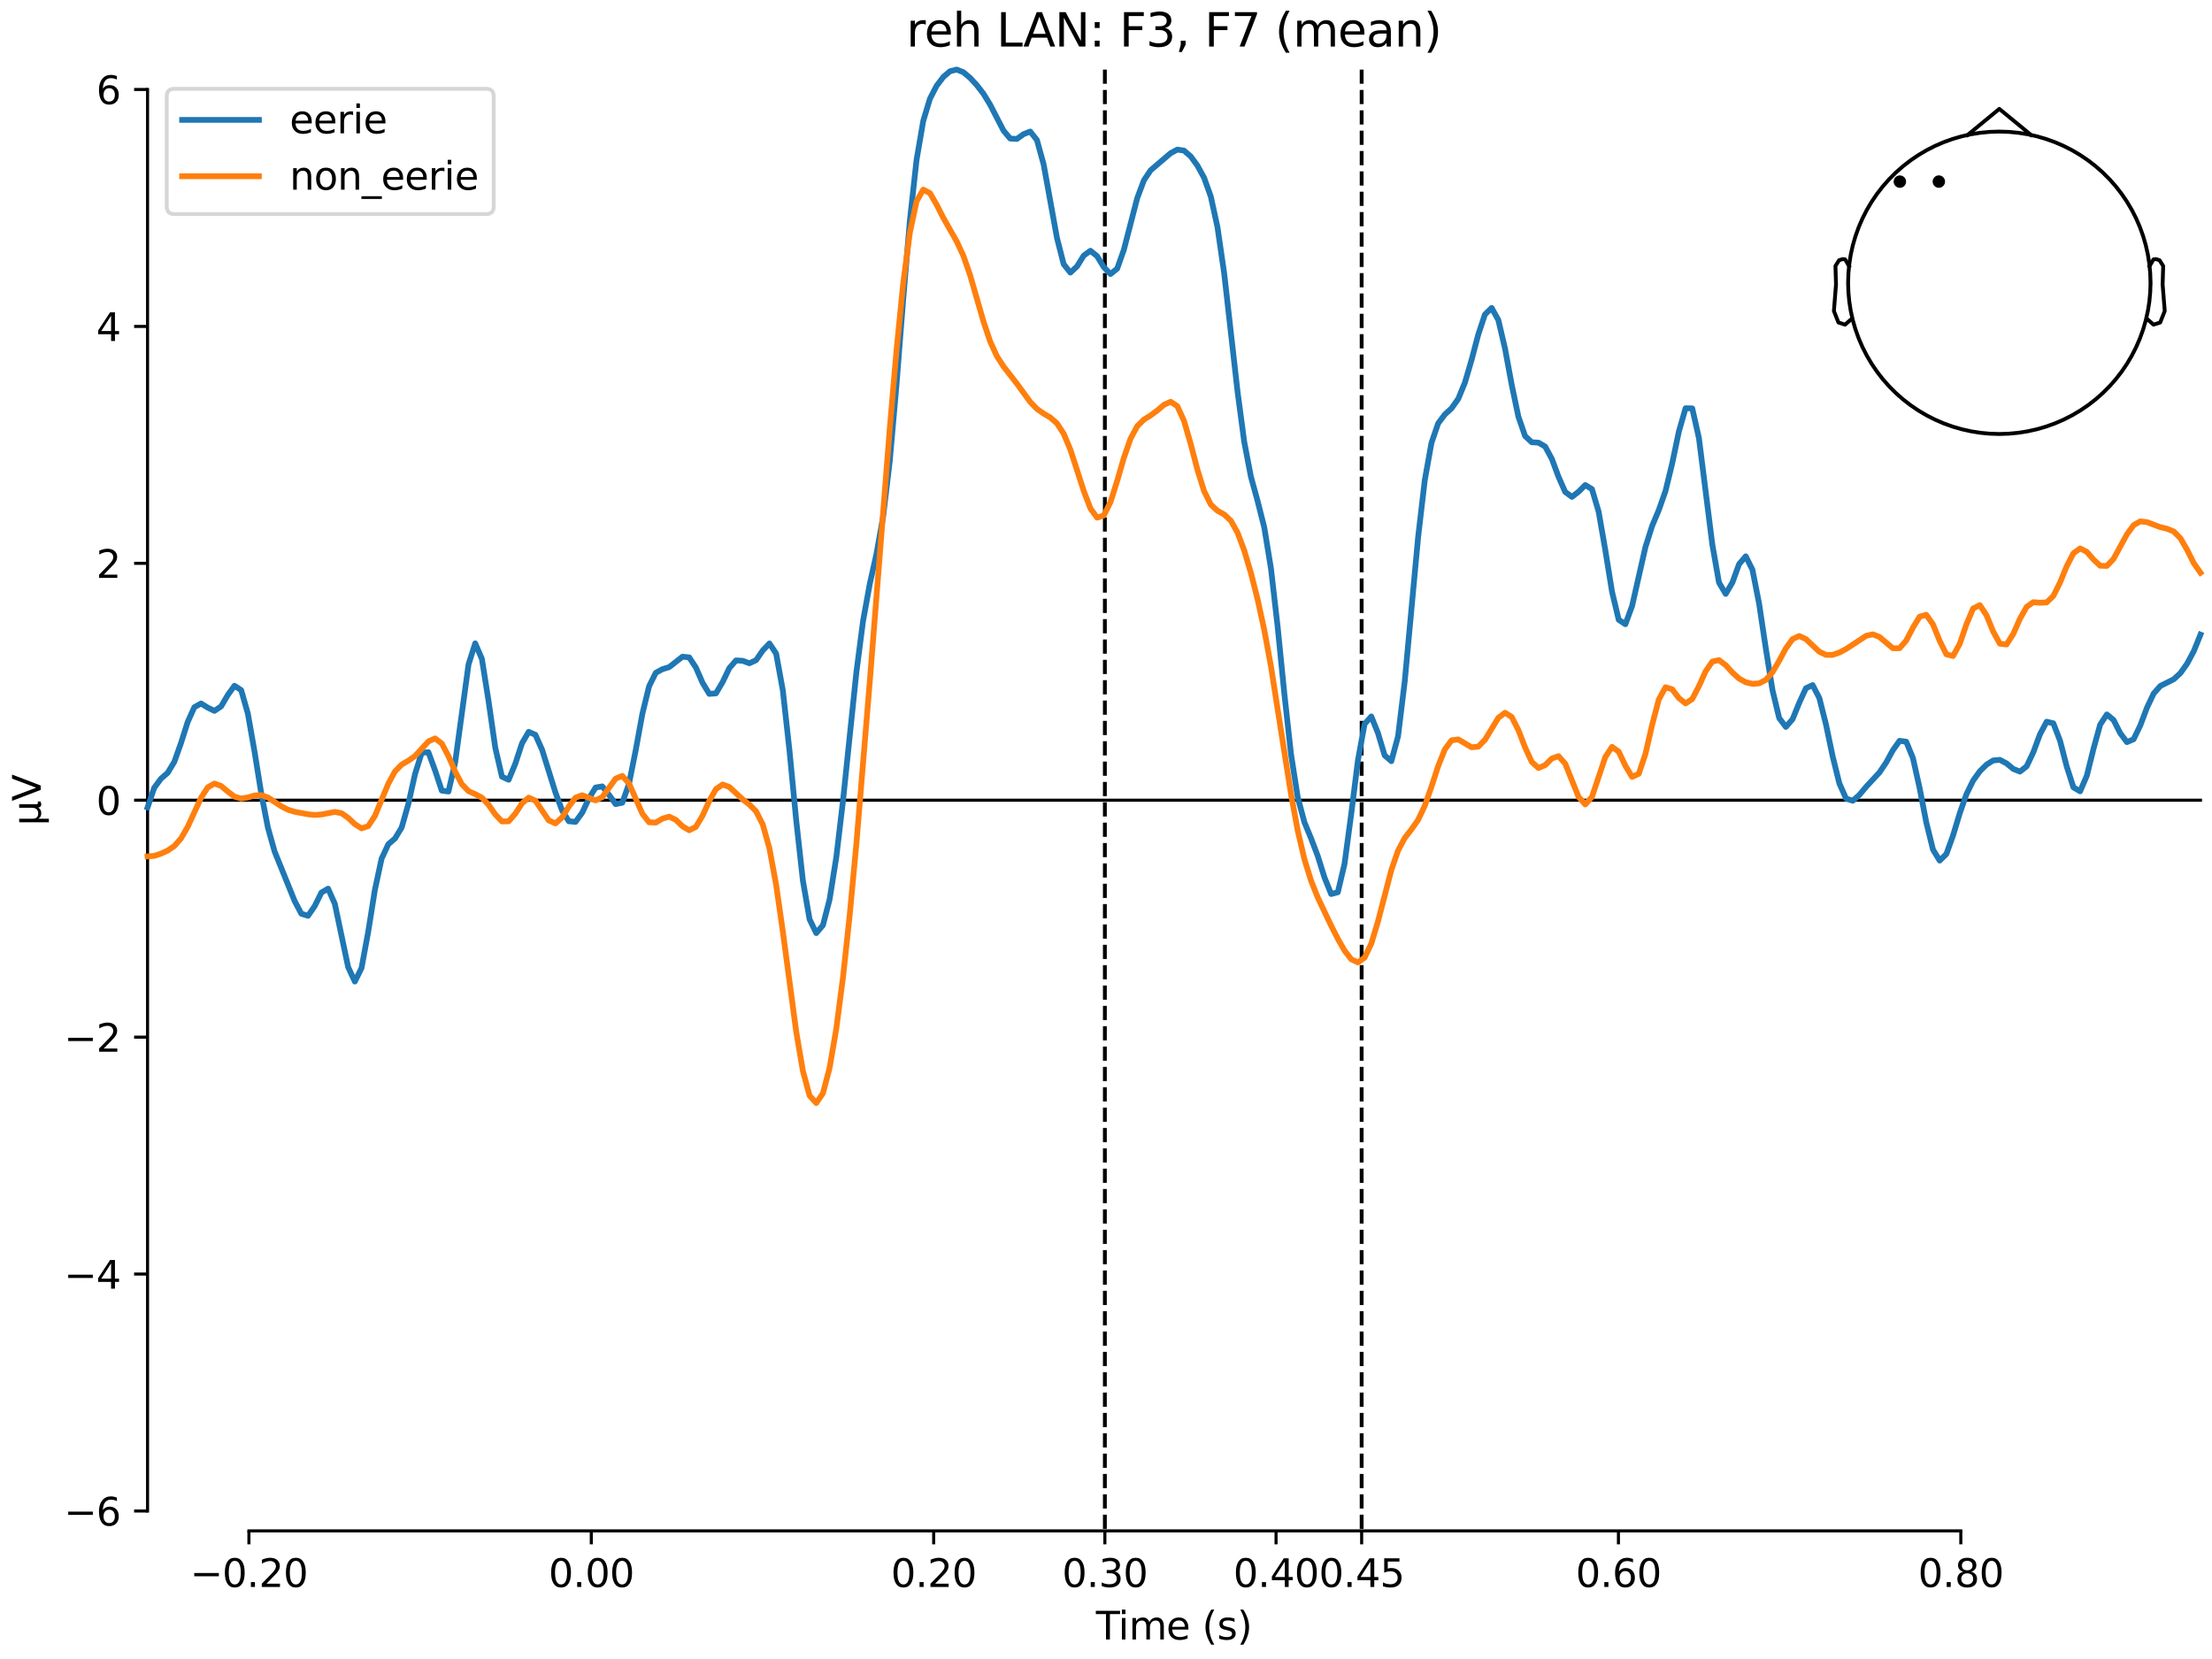 <?xml version="1.0" encoding="utf-8" standalone="no"?>
<!DOCTYPE svg PUBLIC "-//W3C//DTD SVG 1.1//EN"
  "http://www.w3.org/Graphics/SVG/1.1/DTD/svg11.dtd">
<svg xmlns:xlink="http://www.w3.org/1999/xlink" width="576pt" height="432pt" viewBox="0 0 576 432" xmlns="http://www.w3.org/2000/svg" version="1.1">
 <defs>
  <style type="text/css">*{stroke-linejoin: round; stroke-linecap: butt}</style>
 </defs>
 <g id="figure_1">
  <g id="patch_1">
   <path d="M 0 432 
L 576 432 
L 576 0 
L 0 0 
z
" style="fill: #ffffff"/>
  </g>
  <g id="axes_1">
   <g id="patch_2">
    <path d="M 38.421 398.644 
L 573 398.644 
L 573 18.118 
L 38.421 18.118 
L 38.421 398.644 
z
" style="fill: none; opacity: 0"/>
   </g>
   <g id="patch_3">
    <path d="M 38.421 393.46 
L 38.421 23.302 
" style="fill: none; stroke: #000000; stroke-width: 0.8; stroke-linejoin: miter; stroke-linecap: square"/>
   </g>
   <g id="LineCollection_1">
    <path d="M 287.705 18.118 
L 287.705 398.644 
" clip-path="url(#pce3d6fbc76)" style="fill: none; stroke-dasharray: 3.7,1.6; stroke-dashoffset: 0; stroke: #000000"/>
    <path d="M 354.571 18.118 
L 354.571 398.644 
" clip-path="url(#pce3d6fbc76)" style="fill: none; stroke-dasharray: 3.7,1.6; stroke-dashoffset: 0; stroke: #000000"/>
   </g>
   <g id="matplotlib.axis_1">
    <g id="xtick_1">
     <g id="line2d_1">
      <defs>
       <path id="md3e601417d" d="M 0 0 
L 0 3.5 
" style="stroke: #000000; stroke-width: 0.8"/>
      </defs>
      <g>
       <use xlink:href="#md3e601417d" x="64.819" y="398.644" style="stroke: #000000; stroke-width: 0.8"/>
      </g>
     </g>
     <g id="text_1">
      <!-- −0.20 -->
      <g transform="translate(49.496 413.242) scale(0.1 -0.1)">
       <defs>
        <path id="DejaVuSans-2212" d="M 678 2272 
L 4684 2272 
L 4684 1741 
L 678 1741 
L 678 2272 
z
" transform="scale(0.016)"/>
        <path id="DejaVuSans-30" d="M 2034 4250 
Q 1547 4250 1301 3770 
Q 1056 3291 1056 2328 
Q 1056 1369 1301 889 
Q 1547 409 2034 409 
Q 2525 409 2770 889 
Q 3016 1369 3016 2328 
Q 3016 3291 2770 3770 
Q 2525 4250 2034 4250 
z
M 2034 4750 
Q 2819 4750 3233 4129 
Q 3647 3509 3647 2328 
Q 3647 1150 3233 529 
Q 2819 -91 2034 -91 
Q 1250 -91 836 529 
Q 422 1150 422 2328 
Q 422 3509 836 4129 
Q 1250 4750 2034 4750 
z
" transform="scale(0.016)"/>
        <path id="DejaVuSans-2e" d="M 684 794 
L 1344 794 
L 1344 0 
L 684 0 
L 684 794 
z
" transform="scale(0.016)"/>
        <path id="DejaVuSans-32" d="M 1228 531 
L 3431 531 
L 3431 0 
L 469 0 
L 469 531 
Q 828 903 1448 1529 
Q 2069 2156 2228 2338 
Q 2531 2678 2651 2914 
Q 2772 3150 2772 3378 
Q 2772 3750 2511 3984 
Q 2250 4219 1831 4219 
Q 1534 4219 1204 4116 
Q 875 4013 500 3803 
L 500 4441 
Q 881 4594 1212 4672 
Q 1544 4750 1819 4750 
Q 2544 4750 2975 4387 
Q 3406 4025 3406 3419 
Q 3406 3131 3298 2873 
Q 3191 2616 2906 2266 
Q 2828 2175 2409 1742 
Q 1991 1309 1228 531 
z
" transform="scale(0.016)"/>
       </defs>
       <use xlink:href="#DejaVuSans-2212"/>
       <use xlink:href="#DejaVuSans-30" transform="translate(83.789 0)"/>
       <use xlink:href="#DejaVuSans-2e" transform="translate(147.412 0)"/>
       <use xlink:href="#DejaVuSans-32" transform="translate(179.199 0)"/>
       <use xlink:href="#DejaVuSans-30" transform="translate(242.822 0)"/>
      </g>
     </g>
    </g>
    <g id="xtick_2">
     <g id="line2d_2">
      <g>
       <use xlink:href="#md3e601417d" x="153.973" y="398.644" style="stroke: #000000; stroke-width: 0.8"/>
      </g>
     </g>
     <g id="text_2">
      <!-- 0.00 -->
      <g transform="translate(142.84 413.242) scale(0.1 -0.1)">
       <use xlink:href="#DejaVuSans-30"/>
       <use xlink:href="#DejaVuSans-2e" transform="translate(63.623 0)"/>
       <use xlink:href="#DejaVuSans-30" transform="translate(95.41 0)"/>
       <use xlink:href="#DejaVuSans-30" transform="translate(159.033 0)"/>
      </g>
     </g>
    </g>
    <g id="xtick_3">
     <g id="line2d_3">
      <g>
       <use xlink:href="#md3e601417d" x="243.128" y="398.644" style="stroke: #000000; stroke-width: 0.8"/>
      </g>
     </g>
     <g id="text_3">
      <!-- 0.20 -->
      <g transform="translate(231.995 413.242) scale(0.1 -0.1)">
       <use xlink:href="#DejaVuSans-30"/>
       <use xlink:href="#DejaVuSans-2e" transform="translate(63.623 0)"/>
       <use xlink:href="#DejaVuSans-32" transform="translate(95.41 0)"/>
       <use xlink:href="#DejaVuSans-30" transform="translate(159.033 0)"/>
      </g>
     </g>
    </g>
    <g id="xtick_4">
     <g id="line2d_4">
      <g>
       <use xlink:href="#md3e601417d" x="287.705" y="398.644" style="stroke: #000000; stroke-width: 0.8"/>
      </g>
     </g>
     <g id="text_4">
      <!-- 0.30 -->
      <g transform="translate(276.572 413.242) scale(0.1 -0.1)">
       <defs>
        <path id="DejaVuSans-33" d="M 2597 2516 
Q 3050 2419 3304 2112 
Q 3559 1806 3559 1356 
Q 3559 666 3084 287 
Q 2609 -91 1734 -91 
Q 1441 -91 1130 -33 
Q 819 25 488 141 
L 488 750 
Q 750 597 1062 519 
Q 1375 441 1716 441 
Q 2309 441 2620 675 
Q 2931 909 2931 1356 
Q 2931 1769 2642 2001 
Q 2353 2234 1838 2234 
L 1294 2234 
L 1294 2753 
L 1863 2753 
Q 2328 2753 2575 2939 
Q 2822 3125 2822 3475 
Q 2822 3834 2567 4026 
Q 2313 4219 1838 4219 
Q 1578 4219 1281 4162 
Q 984 4106 628 3988 
L 628 4550 
Q 988 4650 1302 4700 
Q 1616 4750 1894 4750 
Q 2613 4750 3031 4423 
Q 3450 4097 3450 3541 
Q 3450 3153 3228 2886 
Q 3006 2619 2597 2516 
z
" transform="scale(0.016)"/>
       </defs>
       <use xlink:href="#DejaVuSans-30"/>
       <use xlink:href="#DejaVuSans-2e" transform="translate(63.623 0)"/>
       <use xlink:href="#DejaVuSans-33" transform="translate(95.41 0)"/>
       <use xlink:href="#DejaVuSans-30" transform="translate(159.033 0)"/>
      </g>
     </g>
    </g>
    <g id="xtick_5">
     <g id="line2d_5">
      <g>
       <use xlink:href="#md3e601417d" x="332.282" y="398.644" style="stroke: #000000; stroke-width: 0.8"/>
      </g>
     </g>
     <g id="text_5">
      <!-- 0.40 -->
      <g transform="translate(321.15 413.242) scale(0.1 -0.1)">
       <defs>
        <path id="DejaVuSans-34" d="M 2419 4116 
L 825 1625 
L 2419 1625 
L 2419 4116 
z
M 2253 4666 
L 3047 4666 
L 3047 1625 
L 3713 1625 
L 3713 1100 
L 3047 1100 
L 3047 0 
L 2419 0 
L 2419 1100 
L 313 1100 
L 313 1709 
L 2253 4666 
z
" transform="scale(0.016)"/>
       </defs>
       <use xlink:href="#DejaVuSans-30"/>
       <use xlink:href="#DejaVuSans-2e" transform="translate(63.623 0)"/>
       <use xlink:href="#DejaVuSans-34" transform="translate(95.41 0)"/>
       <use xlink:href="#DejaVuSans-30" transform="translate(159.033 0)"/>
      </g>
     </g>
    </g>
    <g id="xtick_6">
     <g id="line2d_6">
      <g>
       <use xlink:href="#md3e601417d" x="354.571" y="398.644" style="stroke: #000000; stroke-width: 0.8"/>
      </g>
     </g>
     <g id="text_6">
      <!-- 0.45 -->
      <g transform="translate(343.438 413.242) scale(0.1 -0.1)">
       <defs>
        <path id="DejaVuSans-35" d="M 691 4666 
L 3169 4666 
L 3169 4134 
L 1269 4134 
L 1269 2991 
Q 1406 3038 1543 3061 
Q 1681 3084 1819 3084 
Q 2600 3084 3056 2656 
Q 3513 2228 3513 1497 
Q 3513 744 3044 326 
Q 2575 -91 1722 -91 
Q 1428 -91 1123 -41 
Q 819 9 494 109 
L 494 744 
Q 775 591 1075 516 
Q 1375 441 1709 441 
Q 2250 441 2565 725 
Q 2881 1009 2881 1497 
Q 2881 1984 2565 2268 
Q 2250 2553 1709 2553 
Q 1456 2553 1204 2497 
Q 953 2441 691 2322 
L 691 4666 
z
" transform="scale(0.016)"/>
       </defs>
       <use xlink:href="#DejaVuSans-30"/>
       <use xlink:href="#DejaVuSans-2e" transform="translate(63.623 0)"/>
       <use xlink:href="#DejaVuSans-34" transform="translate(95.41 0)"/>
       <use xlink:href="#DejaVuSans-35" transform="translate(159.033 0)"/>
      </g>
     </g>
    </g>
    <g id="xtick_7">
     <g id="line2d_7">
      <g>
       <use xlink:href="#md3e601417d" x="421.437" y="398.644" style="stroke: #000000; stroke-width: 0.8"/>
      </g>
     </g>
     <g id="text_7">
      <!-- 0.60 -->
      <g transform="translate(410.304 413.242) scale(0.1 -0.1)">
       <defs>
        <path id="DejaVuSans-36" d="M 2113 2584 
Q 1688 2584 1439 2293 
Q 1191 2003 1191 1497 
Q 1191 994 1439 701 
Q 1688 409 2113 409 
Q 2538 409 2786 701 
Q 3034 994 3034 1497 
Q 3034 2003 2786 2293 
Q 2538 2584 2113 2584 
z
M 3366 4563 
L 3366 3988 
Q 3128 4100 2886 4159 
Q 2644 4219 2406 4219 
Q 1781 4219 1451 3797 
Q 1122 3375 1075 2522 
Q 1259 2794 1537 2939 
Q 1816 3084 2150 3084 
Q 2853 3084 3261 2657 
Q 3669 2231 3669 1497 
Q 3669 778 3244 343 
Q 2819 -91 2113 -91 
Q 1303 -91 875 529 
Q 447 1150 447 2328 
Q 447 3434 972 4092 
Q 1497 4750 2381 4750 
Q 2619 4750 2861 4703 
Q 3103 4656 3366 4563 
z
" transform="scale(0.016)"/>
       </defs>
       <use xlink:href="#DejaVuSans-30"/>
       <use xlink:href="#DejaVuSans-2e" transform="translate(63.623 0)"/>
       <use xlink:href="#DejaVuSans-36" transform="translate(95.41 0)"/>
       <use xlink:href="#DejaVuSans-30" transform="translate(159.033 0)"/>
      </g>
     </g>
    </g>
    <g id="xtick_8">
     <g id="line2d_8">
      <g>
       <use xlink:href="#md3e601417d" x="510.592" y="398.644" style="stroke: #000000; stroke-width: 0.8"/>
      </g>
     </g>
     <g id="text_8">
      <!-- 0.80 -->
      <g transform="translate(499.459 413.242) scale(0.1 -0.1)">
       <defs>
        <path id="DejaVuSans-38" d="M 2034 2216 
Q 1584 2216 1326 1975 
Q 1069 1734 1069 1313 
Q 1069 891 1326 650 
Q 1584 409 2034 409 
Q 2484 409 2743 651 
Q 3003 894 3003 1313 
Q 3003 1734 2745 1975 
Q 2488 2216 2034 2216 
z
M 1403 2484 
Q 997 2584 770 2862 
Q 544 3141 544 3541 
Q 544 4100 942 4425 
Q 1341 4750 2034 4750 
Q 2731 4750 3128 4425 
Q 3525 4100 3525 3541 
Q 3525 3141 3298 2862 
Q 3072 2584 2669 2484 
Q 3125 2378 3379 2068 
Q 3634 1759 3634 1313 
Q 3634 634 3220 271 
Q 2806 -91 2034 -91 
Q 1263 -91 848 271 
Q 434 634 434 1313 
Q 434 1759 690 2068 
Q 947 2378 1403 2484 
z
M 1172 3481 
Q 1172 3119 1398 2916 
Q 1625 2713 2034 2713 
Q 2441 2713 2670 2916 
Q 2900 3119 2900 3481 
Q 2900 3844 2670 4047 
Q 2441 4250 2034 4250 
Q 1625 4250 1398 4047 
Q 1172 3844 1172 3481 
z
" transform="scale(0.016)"/>
       </defs>
       <use xlink:href="#DejaVuSans-30"/>
       <use xlink:href="#DejaVuSans-2e" transform="translate(63.623 0)"/>
       <use xlink:href="#DejaVuSans-38" transform="translate(95.41 0)"/>
       <use xlink:href="#DejaVuSans-30" transform="translate(159.033 0)"/>
      </g>
     </g>
    </g>
    <g id="text_9">
     <!-- Time (s) -->
     <g transform="translate(285.381 426.92) scale(0.1 -0.1)">
      <defs>
       <path id="DejaVuSans-54" d="M -19 4666 
L 3928 4666 
L 3928 4134 
L 2272 4134 
L 2272 0 
L 1638 0 
L 1638 4134 
L -19 4134 
L -19 4666 
z
" transform="scale(0.016)"/>
       <path id="DejaVuSans-69" d="M 603 3500 
L 1178 3500 
L 1178 0 
L 603 0 
L 603 3500 
z
M 603 4863 
L 1178 4863 
L 1178 4134 
L 603 4134 
L 603 4863 
z
" transform="scale(0.016)"/>
       <path id="DejaVuSans-6d" d="M 3328 2828 
Q 3544 3216 3844 3400 
Q 4144 3584 4550 3584 
Q 5097 3584 5394 3201 
Q 5691 2819 5691 2113 
L 5691 0 
L 5113 0 
L 5113 2094 
Q 5113 2597 4934 2840 
Q 4756 3084 4391 3084 
Q 3944 3084 3684 2787 
Q 3425 2491 3425 1978 
L 3425 0 
L 2847 0 
L 2847 2094 
Q 2847 2600 2669 2842 
Q 2491 3084 2119 3084 
Q 1678 3084 1418 2786 
Q 1159 2488 1159 1978 
L 1159 0 
L 581 0 
L 581 3500 
L 1159 3500 
L 1159 2956 
Q 1356 3278 1631 3431 
Q 1906 3584 2284 3584 
Q 2666 3584 2933 3390 
Q 3200 3197 3328 2828 
z
" transform="scale(0.016)"/>
       <path id="DejaVuSans-65" d="M 3597 1894 
L 3597 1613 
L 953 1613 
Q 991 1019 1311 708 
Q 1631 397 2203 397 
Q 2534 397 2845 478 
Q 3156 559 3463 722 
L 3463 178 
Q 3153 47 2828 -22 
Q 2503 -91 2169 -91 
Q 1331 -91 842 396 
Q 353 884 353 1716 
Q 353 2575 817 3079 
Q 1281 3584 2069 3584 
Q 2775 3584 3186 3129 
Q 3597 2675 3597 1894 
z
M 3022 2063 
Q 3016 2534 2758 2815 
Q 2500 3097 2075 3097 
Q 1594 3097 1305 2825 
Q 1016 2553 972 2059 
L 3022 2063 
z
" transform="scale(0.016)"/>
       <path id="DejaVuSans-20" transform="scale(0.016)"/>
       <path id="DejaVuSans-28" d="M 1984 4856 
Q 1566 4138 1362 3434 
Q 1159 2731 1159 2009 
Q 1159 1288 1364 580 
Q 1569 -128 1984 -844 
L 1484 -844 
Q 1016 -109 783 600 
Q 550 1309 550 2009 
Q 550 2706 781 3412 
Q 1013 4119 1484 4856 
L 1984 4856 
z
" transform="scale(0.016)"/>
       <path id="DejaVuSans-73" d="M 2834 3397 
L 2834 2853 
Q 2591 2978 2328 3040 
Q 2066 3103 1784 3103 
Q 1356 3103 1142 2972 
Q 928 2841 928 2578 
Q 928 2378 1081 2264 
Q 1234 2150 1697 2047 
L 1894 2003 
Q 2506 1872 2764 1633 
Q 3022 1394 3022 966 
Q 3022 478 2636 193 
Q 2250 -91 1575 -91 
Q 1294 -91 989 -36 
Q 684 19 347 128 
L 347 722 
Q 666 556 975 473 
Q 1284 391 1588 391 
Q 1994 391 2212 530 
Q 2431 669 2431 922 
Q 2431 1156 2273 1281 
Q 2116 1406 1581 1522 
L 1381 1569 
Q 847 1681 609 1914 
Q 372 2147 372 2553 
Q 372 3047 722 3315 
Q 1072 3584 1716 3584 
Q 2034 3584 2315 3537 
Q 2597 3491 2834 3397 
z
" transform="scale(0.016)"/>
       <path id="DejaVuSans-29" d="M 513 4856 
L 1013 4856 
Q 1481 4119 1714 3412 
Q 1947 2706 1947 2009 
Q 1947 1309 1714 600 
Q 1481 -109 1013 -844 
L 513 -844 
Q 928 -128 1133 580 
Q 1338 1288 1338 2009 
Q 1338 2731 1133 3434 
Q 928 4138 513 4856 
z
" transform="scale(0.016)"/>
      </defs>
      <use xlink:href="#DejaVuSans-54"/>
      <use xlink:href="#DejaVuSans-69" transform="translate(57.959 0)"/>
      <use xlink:href="#DejaVuSans-6d" transform="translate(85.742 0)"/>
      <use xlink:href="#DejaVuSans-65" transform="translate(183.154 0)"/>
      <use xlink:href="#DejaVuSans-20" transform="translate(244.678 0)"/>
      <use xlink:href="#DejaVuSans-28" transform="translate(276.465 0)"/>
      <use xlink:href="#DejaVuSans-73" transform="translate(315.479 0)"/>
      <use xlink:href="#DejaVuSans-29" transform="translate(367.578 0)"/>
     </g>
    </g>
   </g>
   <g id="matplotlib.axis_2">
    <g id="ytick_1">
     <g id="line2d_9">
      <defs>
       <path id="m06c60fff53" d="M 0 0 
L -3.5 0 
" style="stroke: #000000; stroke-width: 0.8"/>
      </defs>
      <g>
       <use xlink:href="#m06c60fff53" x="38.421" y="393.46" style="stroke: #000000; stroke-width: 0.8"/>
      </g>
     </g>
     <g id="text_10">
      <!-- −6 -->
      <g transform="translate(16.678 397.259) scale(0.1 -0.1)">
       <use xlink:href="#DejaVuSans-2212"/>
       <use xlink:href="#DejaVuSans-36" transform="translate(83.789 0)"/>
      </g>
     </g>
    </g>
    <g id="ytick_2">
     <g id="line2d_10">
      <g>
       <use xlink:href="#m06c60fff53" x="38.421" y="331.767" style="stroke: #000000; stroke-width: 0.8"/>
      </g>
     </g>
     <g id="text_11">
      <!-- −4 -->
      <g transform="translate(16.678 335.566) scale(0.1 -0.1)">
       <use xlink:href="#DejaVuSans-2212"/>
       <use xlink:href="#DejaVuSans-34" transform="translate(83.789 0)"/>
      </g>
     </g>
    </g>
    <g id="ytick_3">
     <g id="line2d_11">
      <g>
       <use xlink:href="#m06c60fff53" x="38.421" y="270.074" style="stroke: #000000; stroke-width: 0.8"/>
      </g>
     </g>
     <g id="text_12">
      <!-- −2 -->
      <g transform="translate(16.678 273.873) scale(0.1 -0.1)">
       <use xlink:href="#DejaVuSans-2212"/>
       <use xlink:href="#DejaVuSans-32" transform="translate(83.789 0)"/>
      </g>
     </g>
    </g>
    <g id="ytick_4">
     <g id="line2d_12">
      <g>
       <use xlink:href="#m06c60fff53" x="38.421" y="208.381" style="stroke: #000000; stroke-width: 0.8"/>
      </g>
     </g>
     <g id="text_13">
      <!-- 0 -->
      <g transform="translate(25.058 212.18) scale(0.1 -0.1)">
       <use xlink:href="#DejaVuSans-30"/>
      </g>
     </g>
    </g>
    <g id="ytick_5">
     <g id="line2d_13">
      <g>
       <use xlink:href="#m06c60fff53" x="38.421" y="146.688" style="stroke: #000000; stroke-width: 0.8"/>
      </g>
     </g>
     <g id="text_14">
      <!-- 2 -->
      <g transform="translate(25.058 150.487) scale(0.1 -0.1)">
       <use xlink:href="#DejaVuSans-32"/>
      </g>
     </g>
    </g>
    <g id="ytick_6">
     <g id="line2d_14">
      <g>
       <use xlink:href="#m06c60fff53" x="38.421" y="84.995" style="stroke: #000000; stroke-width: 0.8"/>
      </g>
     </g>
     <g id="text_15">
      <!-- 4 -->
      <g transform="translate(25.058 88.794) scale(0.1 -0.1)">
       <use xlink:href="#DejaVuSans-34"/>
      </g>
     </g>
    </g>
    <g id="ytick_7">
     <g id="line2d_15">
      <g>
       <use xlink:href="#m06c60fff53" x="38.421" y="23.302" style="stroke: #000000; stroke-width: 0.8"/>
      </g>
     </g>
     <g id="text_16">
      <!-- 6 -->
      <g transform="translate(25.058 27.101) scale(0.1 -0.1)">
       <use xlink:href="#DejaVuSans-36"/>
      </g>
     </g>
    </g>
    <g id="text_17">
     <!-- µV -->
     <g transform="translate(10.599 214.982) rotate(-90) scale(0.1 -0.1)">
      <defs>
       <path id="DejaVuSans-b5" d="M 544 -1331 
L 544 3500 
L 1119 3500 
L 1119 1325 
Q 1119 872 1334 640 
Q 1550 409 1972 409 
Q 2434 409 2667 671 
Q 2900 934 2900 1459 
L 2900 3500 
L 3475 3500 
L 3475 806 
Q 3475 619 3529 530 
Q 3584 441 3700 441 
Q 3728 441 3778 458 
Q 3828 475 3916 513 
L 3916 50 
Q 3788 -22 3673 -56 
Q 3559 -91 3450 -91 
Q 3234 -91 3106 31 
Q 2978 153 2931 403 
Q 2775 156 2548 32 
Q 2322 -91 2016 -91 
Q 1697 -91 1473 31 
Q 1250 153 1119 397 
L 1119 -1331 
L 544 -1331 
z
" transform="scale(0.016)"/>
       <path id="DejaVuSans-56" d="M 1831 0 
L 50 4666 
L 709 4666 
L 2188 738 
L 3669 4666 
L 4325 4666 
L 2547 0 
L 1831 0 
z
" transform="scale(0.016)"/>
      </defs>
      <use xlink:href="#DejaVuSans-b5"/>
      <use xlink:href="#DejaVuSans-56" transform="translate(63.623 0)"/>
     </g>
    </g>
   </g>
   <g id="patch_4">
    <path d="M 64.819 398.644 
L 510.592 398.644 
" style="fill: none; stroke: #000000; stroke-width: 0.8; stroke-linejoin: miter; stroke-linecap: square"/>
   </g>
   <g id="patch_5">
    <path d="M 38.421 208.381 
L 573 208.381 
" style="fill: none; stroke: #000000; stroke-width: 0.8; stroke-linejoin: miter; stroke-linecap: square"/>
   </g>
   <g id="text_18">
    <!-- reh LAN: F3, F7 (mean) -->
    <g transform="translate(236.023 12.118) scale(0.12 -0.12)">
     <defs>
      <path id="DejaVuSans-72" d="M 2631 2963 
Q 2534 3019 2420 3045 
Q 2306 3072 2169 3072 
Q 1681 3072 1420 2755 
Q 1159 2438 1159 1844 
L 1159 0 
L 581 0 
L 581 3500 
L 1159 3500 
L 1159 2956 
Q 1341 3275 1631 3429 
Q 1922 3584 2338 3584 
Q 2397 3584 2469 3576 
Q 2541 3569 2628 3553 
L 2631 2963 
z
" transform="scale(0.016)"/>
      <path id="DejaVuSans-68" d="M 3513 2113 
L 3513 0 
L 2938 0 
L 2938 2094 
Q 2938 2591 2744 2837 
Q 2550 3084 2163 3084 
Q 1697 3084 1428 2787 
Q 1159 2491 1159 1978 
L 1159 0 
L 581 0 
L 581 4863 
L 1159 4863 
L 1159 2956 
Q 1366 3272 1645 3428 
Q 1925 3584 2291 3584 
Q 2894 3584 3203 3211 
Q 3513 2838 3513 2113 
z
" transform="scale(0.016)"/>
      <path id="DejaVuSans-4c" d="M 628 4666 
L 1259 4666 
L 1259 531 
L 3531 531 
L 3531 0 
L 628 0 
L 628 4666 
z
" transform="scale(0.016)"/>
      <path id="DejaVuSans-41" d="M 2188 4044 
L 1331 1722 
L 3047 1722 
L 2188 4044 
z
M 1831 4666 
L 2547 4666 
L 4325 0 
L 3669 0 
L 3244 1197 
L 1141 1197 
L 716 0 
L 50 0 
L 1831 4666 
z
" transform="scale(0.016)"/>
      <path id="DejaVuSans-4e" d="M 628 4666 
L 1478 4666 
L 3547 763 
L 3547 4666 
L 4159 4666 
L 4159 0 
L 3309 0 
L 1241 3903 
L 1241 0 
L 628 0 
L 628 4666 
z
" transform="scale(0.016)"/>
      <path id="DejaVuSans-3a" d="M 750 794 
L 1409 794 
L 1409 0 
L 750 0 
L 750 794 
z
M 750 3309 
L 1409 3309 
L 1409 2516 
L 750 2516 
L 750 3309 
z
" transform="scale(0.016)"/>
      <path id="DejaVuSans-46" d="M 628 4666 
L 3309 4666 
L 3309 4134 
L 1259 4134 
L 1259 2759 
L 3109 2759 
L 3109 2228 
L 1259 2228 
L 1259 0 
L 628 0 
L 628 4666 
z
" transform="scale(0.016)"/>
      <path id="DejaVuSans-2c" d="M 750 794 
L 1409 794 
L 1409 256 
L 897 -744 
L 494 -744 
L 750 256 
L 750 794 
z
" transform="scale(0.016)"/>
      <path id="DejaVuSans-37" d="M 525 4666 
L 3525 4666 
L 3525 4397 
L 1831 0 
L 1172 0 
L 2766 4134 
L 525 4134 
L 525 4666 
z
" transform="scale(0.016)"/>
      <path id="DejaVuSans-61" d="M 2194 1759 
Q 1497 1759 1228 1600 
Q 959 1441 959 1056 
Q 959 750 1161 570 
Q 1363 391 1709 391 
Q 2188 391 2477 730 
Q 2766 1069 2766 1631 
L 2766 1759 
L 2194 1759 
z
M 3341 1997 
L 3341 0 
L 2766 0 
L 2766 531 
Q 2569 213 2275 61 
Q 1981 -91 1556 -91 
Q 1019 -91 701 211 
Q 384 513 384 1019 
Q 384 1609 779 1909 
Q 1175 2209 1959 2209 
L 2766 2209 
L 2766 2266 
Q 2766 2663 2505 2880 
Q 2244 3097 1772 3097 
Q 1472 3097 1187 3025 
Q 903 2953 641 2809 
L 641 3341 
Q 956 3463 1253 3523 
Q 1550 3584 1831 3584 
Q 2591 3584 2966 3190 
Q 3341 2797 3341 1997 
z
" transform="scale(0.016)"/>
      <path id="DejaVuSans-6e" d="M 3513 2113 
L 3513 0 
L 2938 0 
L 2938 2094 
Q 2938 2591 2744 2837 
Q 2550 3084 2163 3084 
Q 1697 3084 1428 2787 
Q 1159 2491 1159 1978 
L 1159 0 
L 581 0 
L 581 3500 
L 1159 3500 
L 1159 2956 
Q 1366 3272 1645 3428 
Q 1925 3584 2291 3584 
Q 2894 3584 3203 3211 
Q 3513 2838 3513 2113 
z
" transform="scale(0.016)"/>
     </defs>
     <use xlink:href="#DejaVuSans-72"/>
     <use xlink:href="#DejaVuSans-65" transform="translate(38.863 0)"/>
     <use xlink:href="#DejaVuSans-68" transform="translate(100.387 0)"/>
     <use xlink:href="#DejaVuSans-20" transform="translate(163.766 0)"/>
     <use xlink:href="#DejaVuSans-4c" transform="translate(195.553 0)"/>
     <use xlink:href="#DejaVuSans-41" transform="translate(253.516 0)"/>
     <use xlink:href="#DejaVuSans-4e" transform="translate(321.924 0)"/>
     <use xlink:href="#DejaVuSans-3a" transform="translate(396.729 0)"/>
     <use xlink:href="#DejaVuSans-20" transform="translate(430.42 0)"/>
     <use xlink:href="#DejaVuSans-46" transform="translate(462.207 0)"/>
     <use xlink:href="#DejaVuSans-33" transform="translate(519.727 0)"/>
     <use xlink:href="#DejaVuSans-2c" transform="translate(583.35 0)"/>
     <use xlink:href="#DejaVuSans-20" transform="translate(615.137 0)"/>
     <use xlink:href="#DejaVuSans-46" transform="translate(646.924 0)"/>
     <use xlink:href="#DejaVuSans-37" transform="translate(704.443 0)"/>
     <use xlink:href="#DejaVuSans-20" transform="translate(768.066 0)"/>
     <use xlink:href="#DejaVuSans-28" transform="translate(799.854 0)"/>
     <use xlink:href="#DejaVuSans-6d" transform="translate(838.867 0)"/>
     <use xlink:href="#DejaVuSans-65" transform="translate(936.279 0)"/>
     <use xlink:href="#DejaVuSans-61" transform="translate(997.803 0)"/>
     <use xlink:href="#DejaVuSans-6e" transform="translate(1059.082 0)"/>
     <use xlink:href="#DejaVuSans-29" transform="translate(1122.461 0)"/>
    </g>
   </g>
   <g id="legend_1">
    <g id="patch_6">
     <path d="M 45.421 55.753 
L 126.563 55.753 
Q 128.563 55.753 128.563 53.753 
L 128.563 25.118 
Q 128.563 23.118 126.563 23.118 
L 45.421 23.118 
Q 43.421 23.118 43.421 25.118 
L 43.421 53.753 
Q 43.421 55.753 45.421 55.753 
z
" style="fill: #ffffff; opacity: 0.8; stroke: #cccccc; stroke-linejoin: miter"/>
    </g>
    <g id="line2d_16">
     <path d="M 47.421 31.217 
L 57.421 31.217 
L 67.421 31.217 
" style="fill: none; stroke: #1f77b4; stroke-width: 1.5; stroke-linecap: square"/>
    </g>
    <g id="text_19">
     <!-- eerie -->
     <g transform="translate(75.421 34.717) scale(0.1 -0.1)">
      <use xlink:href="#DejaVuSans-65"/>
      <use xlink:href="#DejaVuSans-65" transform="translate(61.523 0)"/>
      <use xlink:href="#DejaVuSans-72" transform="translate(123.047 0)"/>
      <use xlink:href="#DejaVuSans-69" transform="translate(164.16 0)"/>
      <use xlink:href="#DejaVuSans-65" transform="translate(191.943 0)"/>
     </g>
    </g>
    <g id="line2d_17">
     <path d="M 47.421 45.895 
L 57.421 45.895 
L 67.421 45.895 
" style="fill: none; stroke: #ff7f0e; stroke-width: 1.5; stroke-linecap: square"/>
    </g>
    <g id="text_20">
     <!-- non_eerie -->
     <g transform="translate(75.421 49.395) scale(0.1 -0.1)">
      <defs>
       <path id="DejaVuSans-6f" d="M 1959 3097 
Q 1497 3097 1228 2736 
Q 959 2375 959 1747 
Q 959 1119 1226 758 
Q 1494 397 1959 397 
Q 2419 397 2687 759 
Q 2956 1122 2956 1747 
Q 2956 2369 2687 2733 
Q 2419 3097 1959 3097 
z
M 1959 3584 
Q 2709 3584 3137 3096 
Q 3566 2609 3566 1747 
Q 3566 888 3137 398 
Q 2709 -91 1959 -91 
Q 1206 -91 779 398 
Q 353 888 353 1747 
Q 353 2609 779 3096 
Q 1206 3584 1959 3584 
z
" transform="scale(0.016)"/>
       <path id="DejaVuSans-5f" d="M 3263 -1063 
L 3263 -1509 
L -63 -1509 
L -63 -1063 
L 3263 -1063 
z
" transform="scale(0.016)"/>
      </defs>
      <use xlink:href="#DejaVuSans-6e"/>
      <use xlink:href="#DejaVuSans-6f" transform="translate(63.379 0)"/>
      <use xlink:href="#DejaVuSans-6e" transform="translate(124.561 0)"/>
      <use xlink:href="#DejaVuSans-5f" transform="translate(187.939 0)"/>
      <use xlink:href="#DejaVuSans-65" transform="translate(237.939 0)"/>
      <use xlink:href="#DejaVuSans-65" transform="translate(299.463 0)"/>
      <use xlink:href="#DejaVuSans-72" transform="translate(360.986 0)"/>
      <use xlink:href="#DejaVuSans-69" transform="translate(402.1 0)"/>
      <use xlink:href="#DejaVuSans-65" transform="translate(429.883 0)"/>
     </g>
    </g>
   </g>
   <g id="line2d_18">
    <path d="M 38.421 210.24 
L 40.162 205.135 
L 41.903 202.776 
L 43.644 201.264 
L 45.386 198.395 
L 47.127 193.506 
L 48.868 188.007 
L 50.61 184.155 
L 52.351 183.185 
L 54.092 184.262 
L 55.834 185.116 
L 57.575 183.949 
L 59.316 180.975 
L 61.057 178.57 
L 62.799 179.704 
L 64.54 185.793 
L 66.281 195.721 
L 68.023 206.553 
L 69.764 215.525 
L 71.505 221.72 
L 76.729 234.636 
L 78.47 237.932 
L 80.212 238.475 
L 81.953 235.942 
L 83.694 232.422 
L 85.436 231.403 
L 87.177 235.314 
L 90.66 251.84 
L 92.401 255.592 
L 94.142 252.073 
L 95.883 242.634 
L 97.625 231.686 
L 99.366 223.596 
L 101.107 219.847 
L 102.849 218.347 
L 104.59 215.486 
L 106.331 209.367 
L 108.073 201.559 
L 109.814 196.011 
L 111.555 195.87 
L 113.296 200.62 
L 115.038 205.878 
L 116.779 206.114 
L 118.52 198.552 
L 122.003 173.021 
L 123.744 167.527 
L 125.486 171.582 
L 127.227 182.602 
L 128.968 194.693 
L 130.709 202.246 
L 132.451 203.05 
L 134.192 198.855 
L 135.933 193.538 
L 137.675 190.568 
L 139.416 191.335 
L 141.157 195.229 
L 144.64 206.373 
L 146.381 211.066 
L 148.122 213.851 
L 149.864 214.015 
L 151.605 211.626 
L 153.346 207.926 
L 155.088 205.067 
L 156.829 204.775 
L 158.57 206.944 
L 160.312 209.383 
L 162.053 209.028 
L 163.794 204.082 
L 165.535 195.366 
L 167.277 185.849 
L 169.018 178.703 
L 170.759 175.2 
L 172.501 174.249 
L 174.242 173.726 
L 177.725 171.001 
L 179.466 171.181 
L 181.207 173.815 
L 182.948 177.809 
L 184.69 180.684 
L 186.431 180.55 
L 188.172 177.603 
L 189.914 173.982 
L 191.655 171.972 
L 193.396 172.068 
L 195.138 172.717 
L 196.879 171.911 
L 198.62 169.385 
L 200.361 167.556 
L 202.103 170.19 
L 203.844 179.755 
L 205.585 195.489 
L 207.327 213.569 
L 209.068 229.29 
L 210.809 239.377 
L 212.551 242.982 
L 214.292 240.926 
L 216.033 234.176 
L 217.774 223.202 
L 219.516 208.487 
L 222.998 175.078 
L 224.74 161.68 
L 226.481 152.08 
L 228.222 144.269 
L 229.964 134.548 
L 231.705 119.955 
L 233.446 100.205 
L 235.187 77.998 
L 236.929 57.422 
L 238.67 41.632 
L 240.411 31.486 
L 242.153 25.715 
L 243.894 22.34 
L 245.635 20.048 
L 247.377 18.552 
L 249.118 18.118 
L 250.859 18.803 
L 252.6 20.27 
L 254.342 22.152 
L 256.083 24.397 
L 257.824 27.249 
L 261.307 34.005 
L 263.048 36.078 
L 264.79 36.186 
L 266.531 34.933 
L 268.272 34.253 
L 270.013 36.465 
L 271.755 42.789 
L 275.237 61.978 
L 276.979 68.792 
L 278.72 70.99 
L 280.461 69.368 
L 282.203 66.548 
L 283.944 65.295 
L 285.685 66.704 
L 287.427 69.566 
L 289.168 71.361 
L 290.909 69.963 
L 292.65 65.034 
L 296.133 51.585 
L 297.874 46.945 
L 299.616 44.34 
L 303.098 41.361 
L 304.84 39.881 
L 306.581 38.955 
L 308.322 39.216 
L 310.063 40.728 
L 311.805 43.117 
L 313.546 46.297 
L 315.287 51.157 
L 317.029 59.15 
L 318.77 71.145 
L 322.253 101.954 
L 323.994 115.05 
L 325.735 124.134 
L 327.476 130.457 
L 329.218 137.372 
L 330.959 148.046 
L 332.7 163.228 
L 334.442 180.649 
L 336.183 196.403 
L 337.924 207.596 
L 339.666 214.12 
L 341.407 218.33 
L 343.148 222.92 
L 344.889 228.481 
L 346.631 232.807 
L 348.372 232.344 
L 350.113 224.944 
L 351.855 211.966 
L 353.596 198.014 
L 355.337 188.526 
L 357.079 186.56 
L 358.82 190.888 
L 360.561 196.695 
L 362.302 198.206 
L 364.044 191.766 
L 365.785 177.47 
L 369.268 139.966 
L 371.009 125.037 
L 372.75 115.338 
L 374.492 110.249 
L 376.233 107.925 
L 377.974 106.331 
L 379.715 103.873 
L 381.457 99.645 
L 383.198 93.697 
L 384.939 87.106 
L 386.681 81.871 
L 388.422 80.187 
L 390.163 83.324 
L 391.905 90.776 
L 393.646 100.191 
L 395.387 108.499 
L 397.128 113.533 
L 398.87 115.165 
L 400.611 115.265 
L 402.352 116.274 
L 404.094 119.484 
L 405.835 124.161 
L 407.576 128.095 
L 409.318 129.389 
L 411.059 128.048 
L 412.8 126.304 
L 414.541 127.359 
L 416.283 133.248 
L 418.024 143.275 
L 419.765 154.07 
L 421.507 161.386 
L 423.248 162.547 
L 424.989 157.805 
L 428.472 142.445 
L 430.213 136.953 
L 431.954 132.807 
L 433.696 127.844 
L 435.437 120.667 
L 437.178 112.357 
L 438.92 106.301 
L 440.661 106.342 
L 442.402 114.096 
L 445.885 141.793 
L 447.626 151.719 
L 449.367 154.647 
L 451.109 151.695 
L 452.85 146.892 
L 454.591 144.862 
L 456.333 148.358 
L 458.074 157.222 
L 459.815 168.868 
L 461.557 179.749 
L 463.298 186.98 
L 465.039 189.293 
L 466.78 187.278 
L 468.522 182.999 
L 470.263 179.208 
L 472.004 178.394 
L 473.746 181.75 
L 475.487 188.668 
L 477.228 196.985 
L 478.97 204.013 
L 480.711 207.932 
L 482.452 208.515 
L 484.193 206.973 
L 485.935 204.889 
L 489.417 201.135 
L 491.159 198.549 
L 492.9 195.362 
L 494.641 192.904 
L 496.383 193.14 
L 498.124 197.399 
L 499.865 205.205 
L 501.606 214.18 
L 503.348 221.238 
L 505.089 224.099 
L 506.83 222.385 
L 508.572 217.551 
L 510.313 211.779 
L 512.054 206.819 
L 513.796 203.271 
L 515.537 200.845 
L 517.278 199.121 
L 519.019 198.019 
L 520.761 197.864 
L 522.502 198.788 
L 524.243 200.221 
L 525.985 200.915 
L 527.726 199.564 
L 529.467 195.892 
L 531.209 191.196 
L 532.95 187.929 
L 534.691 188.345 
L 536.432 192.891 
L 538.174 199.612 
L 539.915 205.027 
L 541.656 206.061 
L 543.398 202.011 
L 545.139 194.996 
L 546.88 188.688 
L 548.622 186.04 
L 550.363 187.481 
L 552.104 190.914 
L 553.845 193.247 
L 555.587 192.496 
L 557.328 188.896 
L 559.069 184.274 
L 560.811 180.593 
L 562.552 178.621 
L 566.035 176.882 
L 567.776 175.274 
L 569.517 172.82 
L 571.258 169.561 
L 573 165.252 
L 573 165.252 
" style="fill: none; stroke: #1f77b4; stroke-width: 1.5; stroke-linecap: square"/>
   </g>
   <g id="line2d_19">
    <path d="M 38.421 223.003 
L 40.162 222.863 
L 41.903 222.295 
L 43.644 221.495 
L 45.386 220.311 
L 47.127 218.336 
L 48.868 215.317 
L 52.351 207.738 
L 54.092 205.029 
L 55.834 204.035 
L 57.575 204.66 
L 59.316 206.126 
L 61.057 207.433 
L 62.799 207.941 
L 64.54 207.659 
L 66.281 207.146 
L 68.023 207.051 
L 69.764 207.657 
L 73.247 209.956 
L 74.988 210.845 
L 76.729 211.388 
L 80.212 212.036 
L 81.953 212.208 
L 83.694 212.091 
L 87.177 211.424 
L 88.918 211.754 
L 90.66 212.955 
L 92.401 214.613 
L 94.142 215.701 
L 95.883 215.128 
L 97.625 212.474 
L 101.107 204.077 
L 102.849 200.881 
L 104.59 199.097 
L 106.331 198.085 
L 108.073 196.864 
L 111.555 193.064 
L 113.296 192.285 
L 115.038 193.603 
L 116.779 196.889 
L 118.52 200.918 
L 120.262 204.203 
L 122.003 206.008 
L 123.744 206.789 
L 125.486 207.712 
L 127.227 209.579 
L 128.968 212.068 
L 130.709 213.904 
L 132.451 213.867 
L 134.192 211.87 
L 135.933 209.196 
L 137.675 207.701 
L 139.416 208.492 
L 142.899 213.639 
L 144.64 214.413 
L 146.381 212.85 
L 148.122 210.017 
L 149.864 207.705 
L 151.605 207.073 
L 155.088 208.421 
L 156.829 207.58 
L 160.312 202.757 
L 162.053 202.044 
L 163.794 204.015 
L 167.277 211.894 
L 169.018 214.124 
L 170.759 214.201 
L 172.501 213.174 
L 174.242 212.649 
L 175.983 213.483 
L 177.725 215.158 
L 179.466 216.201 
L 181.207 215.318 
L 182.948 212.389 
L 184.69 208.559 
L 186.431 205.484 
L 188.172 204.279 
L 189.914 204.926 
L 193.396 208.156 
L 195.138 209.504 
L 196.879 211.264 
L 198.62 214.691 
L 200.361 220.934 
L 202.103 230.404 
L 203.844 242.529 
L 207.327 268.602 
L 209.068 278.861 
L 210.809 285.298 
L 212.551 287.237 
L 214.292 284.683 
L 216.033 278.041 
L 217.774 267.837 
L 219.516 254.491 
L 221.257 238.33 
L 222.998 219.737 
L 226.481 177.57 
L 231.705 111.443 
L 233.446 91.268 
L 235.187 73.831 
L 236.929 60.553 
L 238.67 52.414 
L 240.411 49.387 
L 242.153 50.296 
L 243.894 53.292 
L 245.635 56.719 
L 249.118 62.848 
L 250.859 66.606 
L 252.6 71.602 
L 256.083 83.683 
L 257.824 88.883 
L 259.566 92.721 
L 261.307 95.415 
L 264.79 99.898 
L 268.272 104.672 
L 270.013 106.475 
L 271.755 107.695 
L 273.496 108.722 
L 275.237 110.25 
L 276.979 112.941 
L 278.72 117.066 
L 282.203 127.839 
L 283.944 132.403 
L 285.685 134.796 
L 287.427 134.229 
L 289.168 130.73 
L 290.909 125.224 
L 292.65 119.226 
L 294.392 114.22 
L 296.133 110.975 
L 297.874 109.262 
L 299.616 108.176 
L 301.357 106.894 
L 303.098 105.403 
L 304.84 104.612 
L 306.581 105.778 
L 308.322 109.605 
L 310.063 115.621 
L 311.805 122.302 
L 313.546 127.89 
L 315.287 131.376 
L 317.029 133.002 
L 318.77 133.956 
L 320.511 135.587 
L 322.253 138.7 
L 323.994 143.342 
L 325.735 149.191 
L 327.476 156.047 
L 329.218 164.074 
L 330.959 173.539 
L 334.442 195.826 
L 336.183 206.82 
L 337.924 216.29 
L 339.666 223.743 
L 341.407 229.351 
L 343.148 233.724 
L 346.631 241.053 
L 348.372 244.471 
L 350.113 247.528 
L 351.855 249.784 
L 353.596 250.615 
L 355.337 249.374 
L 357.079 245.722 
L 358.82 239.948 
L 362.302 226.547 
L 364.044 221.503 
L 365.785 218.229 
L 367.526 215.984 
L 369.268 213.513 
L 371.009 209.826 
L 372.75 204.851 
L 374.492 199.506 
L 376.233 195.142 
L 377.974 192.779 
L 379.715 192.533 
L 383.198 194.588 
L 384.939 194.427 
L 386.681 192.648 
L 390.163 186.918 
L 391.905 185.598 
L 393.646 186.7 
L 395.387 190.121 
L 397.128 194.629 
L 398.87 198.399 
L 400.611 199.99 
L 402.352 199.246 
L 404.094 197.514 
L 405.835 196.895 
L 407.576 198.849 
L 411.059 207.516 
L 412.8 209.479 
L 414.541 207.513 
L 418.024 197.122 
L 419.765 194.473 
L 421.507 195.719 
L 423.248 199.409 
L 424.989 202.304 
L 426.731 201.494 
L 428.472 196.315 
L 430.213 188.753 
L 431.954 182.126 
L 433.696 178.957 
L 435.437 179.49 
L 437.178 181.782 
L 438.92 183.166 
L 440.661 182.024 
L 442.402 178.663 
L 444.144 174.798 
L 445.885 172.27 
L 447.626 171.889 
L 449.367 173.205 
L 451.109 175.11 
L 452.85 176.694 
L 454.591 177.653 
L 456.333 178.069 
L 458.074 177.953 
L 459.815 177.048 
L 461.557 175.04 
L 463.298 172.053 
L 465.039 168.822 
L 466.78 166.415 
L 468.522 165.611 
L 470.263 166.42 
L 473.746 169.702 
L 475.487 170.539 
L 477.228 170.521 
L 478.97 169.918 
L 480.711 169.007 
L 485.935 165.572 
L 487.676 165.179 
L 489.417 165.869 
L 492.9 168.804 
L 494.641 168.801 
L 496.383 166.787 
L 498.124 163.444 
L 499.865 160.586 
L 501.606 160.092 
L 503.348 162.606 
L 505.089 166.881 
L 506.83 170.381 
L 508.572 170.818 
L 510.313 167.659 
L 512.054 162.577 
L 513.796 158.455 
L 515.537 157.571 
L 517.278 160.194 
L 519.019 164.455 
L 520.761 167.623 
L 522.502 167.822 
L 524.243 165.09 
L 525.985 161.135 
L 527.726 158.027 
L 529.467 156.811 
L 531.209 156.947 
L 532.95 156.861 
L 534.691 155.18 
L 536.432 151.677 
L 538.174 147.425 
L 539.915 144.074 
L 541.656 142.807 
L 543.398 143.693 
L 545.139 145.698 
L 546.88 147.315 
L 548.622 147.367 
L 550.363 145.533 
L 553.845 139.141 
L 555.587 136.757 
L 557.328 135.767 
L 559.069 135.962 
L 562.552 137.275 
L 564.293 137.678 
L 566.035 138.406 
L 567.776 140.162 
L 569.517 143.162 
L 571.258 146.659 
L 573 149.143 
L 573 149.143 
" style="fill: none; stroke: #ff7f0e; stroke-width: 1.5; stroke-linecap: square"/>
   </g>
  </g>
  <g id="axes_2">
   <g id="PathCollection_1">
    <defs>
     <path id="C0_0_11d8387983" d="M 0 1.118 
C 0.297 1.118 0.581 1 0.791 0.791 
C 1 0.581 1.118 0.297 1.118 -0 
C 1.118 -0.297 1 -0.581 0.791 -0.791 
C 0.581 -1 0.297 -1.118 0 -1.118 
C -0.297 -1.118 -0.581 -1 -0.791 -0.791 
C -1 -0.581 -1.118 -0.297 -1.118 0 
C -1.118 0.297 -1 0.581 -0.791 0.791 
C -0.581 1 -0.297 1.118 0 1.118 
z
"/>
    </defs>
    <g clip-path="url(#p4ac73828de)">
     <use xlink:href="#C0_0_11d8387983" x="494.719" y="47.296" style="stroke: #000000"/>
    </g>
    <g clip-path="url(#p4ac73828de)">
     <use xlink:href="#C0_0_11d8387983" x="504.868" y="47.284" style="stroke: #000000"/>
    </g>
   </g>
   <g id="matplotlib.axis_3"/>
   <g id="matplotlib.axis_4"/>
   <g id="line2d_20">
    <path d="M 559.991 73.637 
L 559.913 71.165 
L 559.681 68.702 
L 559.294 66.259 
L 558.754 63.845 
L 558.064 61.47 
L 557.226 59.143 
L 556.244 56.873 
L 555.121 54.669 
L 553.862 52.54 
L 552.471 50.494 
L 550.955 48.539 
L 549.32 46.684 
L 547.571 44.935 
L 545.715 43.299 
L 543.761 41.783 
L 541.715 40.393 
L 539.586 39.134 
L 537.382 38.011 
L 535.112 37.028 
L 532.785 36.191 
L 530.409 35.5 
L 527.995 34.961 
L 525.552 34.574 
L 523.09 34.341 
L 520.618 34.263 
L 518.145 34.341 
L 515.683 34.574 
L 513.24 34.961 
L 510.826 35.5 
L 508.451 36.191 
L 506.123 37.028 
L 503.853 38.011 
L 501.649 39.134 
L 499.52 40.393 
L 497.474 41.783 
L 495.52 43.299 
L 493.665 44.935 
L 491.916 46.684 
L 490.28 48.539 
L 488.764 50.494 
L 487.373 52.54 
L 486.114 54.669 
L 484.991 56.873 
L 484.009 59.143 
L 483.171 61.47 
L 482.481 63.845 
L 481.941 66.259 
L 481.555 68.702 
L 481.322 71.165 
L 481.244 73.637 
L 481.322 76.109 
L 481.555 78.572 
L 481.941 81.015 
L 482.481 83.429 
L 483.171 85.804 
L 484.009 88.131 
L 484.991 90.401 
L 486.114 92.605 
L 487.373 94.734 
L 488.764 96.78 
L 490.28 98.735 
L 491.916 100.59 
L 493.665 102.339 
L 495.52 103.975 
L 497.474 105.491 
L 499.52 106.881 
L 501.649 108.14 
L 503.853 109.263 
L 506.123 110.246 
L 508.451 111.084 
L 510.826 111.774 
L 513.24 112.313 
L 515.683 112.7 
L 518.145 112.933 
L 520.618 113.011 
L 523.09 112.933 
L 525.552 112.7 
L 527.995 112.313 
L 530.409 111.774 
L 532.785 111.084 
L 535.112 110.246 
L 537.382 109.263 
L 539.586 108.14 
L 541.715 106.881 
L 543.761 105.491 
L 545.715 103.975 
L 547.571 102.339 
L 549.32 100.59 
L 550.955 98.735 
L 552.471 96.78 
L 553.862 94.734 
L 555.121 92.605 
L 556.244 90.401 
L 557.226 88.131 
L 558.064 85.804 
L 558.754 83.429 
L 559.294 81.015 
L 559.681 78.572 
L 559.913 76.109 
L 559.991 73.637 
" style="fill: none; stroke: #000000; stroke-linecap: square"/>
   </g>
   <g id="line2d_21">
    <path d="M 512.371 35.137 
L 520.618 28.357 
L 528.864 35.137 
" style="fill: none; stroke: #000000; stroke-linecap: square"/>
   </g>
   <g id="line2d_22">
    <path d="M 481.48 69.267 
L 480.457 67.534 
L 479.827 67.471 
L 478.89 67.762 
L 477.945 69.267 
L 478.094 74.07 
L 477.543 80.976 
L 478.724 83.977 
L 480.457 84.536 
L 482.11 83.079 
" style="fill: none; stroke: #000000; stroke-linecap: square"/>
   </g>
   <g id="line2d_23">
    <path d="M 559.755 69.267 
L 560.779 67.534 
L 561.409 67.471 
L 562.346 67.762 
L 563.291 69.267 
L 563.141 74.07 
L 563.692 80.976 
L 562.511 83.977 
L 560.779 84.536 
L 559.125 83.079 
" style="fill: none; stroke: #000000; stroke-linecap: square"/>
   </g>
  </g>
 </g>
 <defs>
  <clipPath id="pce3d6fbc76">
   <rect x="38.421" y="18.118" width="534.579" height="380.525"/>
  </clipPath>
  <clipPath id="p4ac73828de">
   <rect x="473.235" y="24.125" width="94.764" height="93.118"/>
  </clipPath>
 </defs>
</svg>
